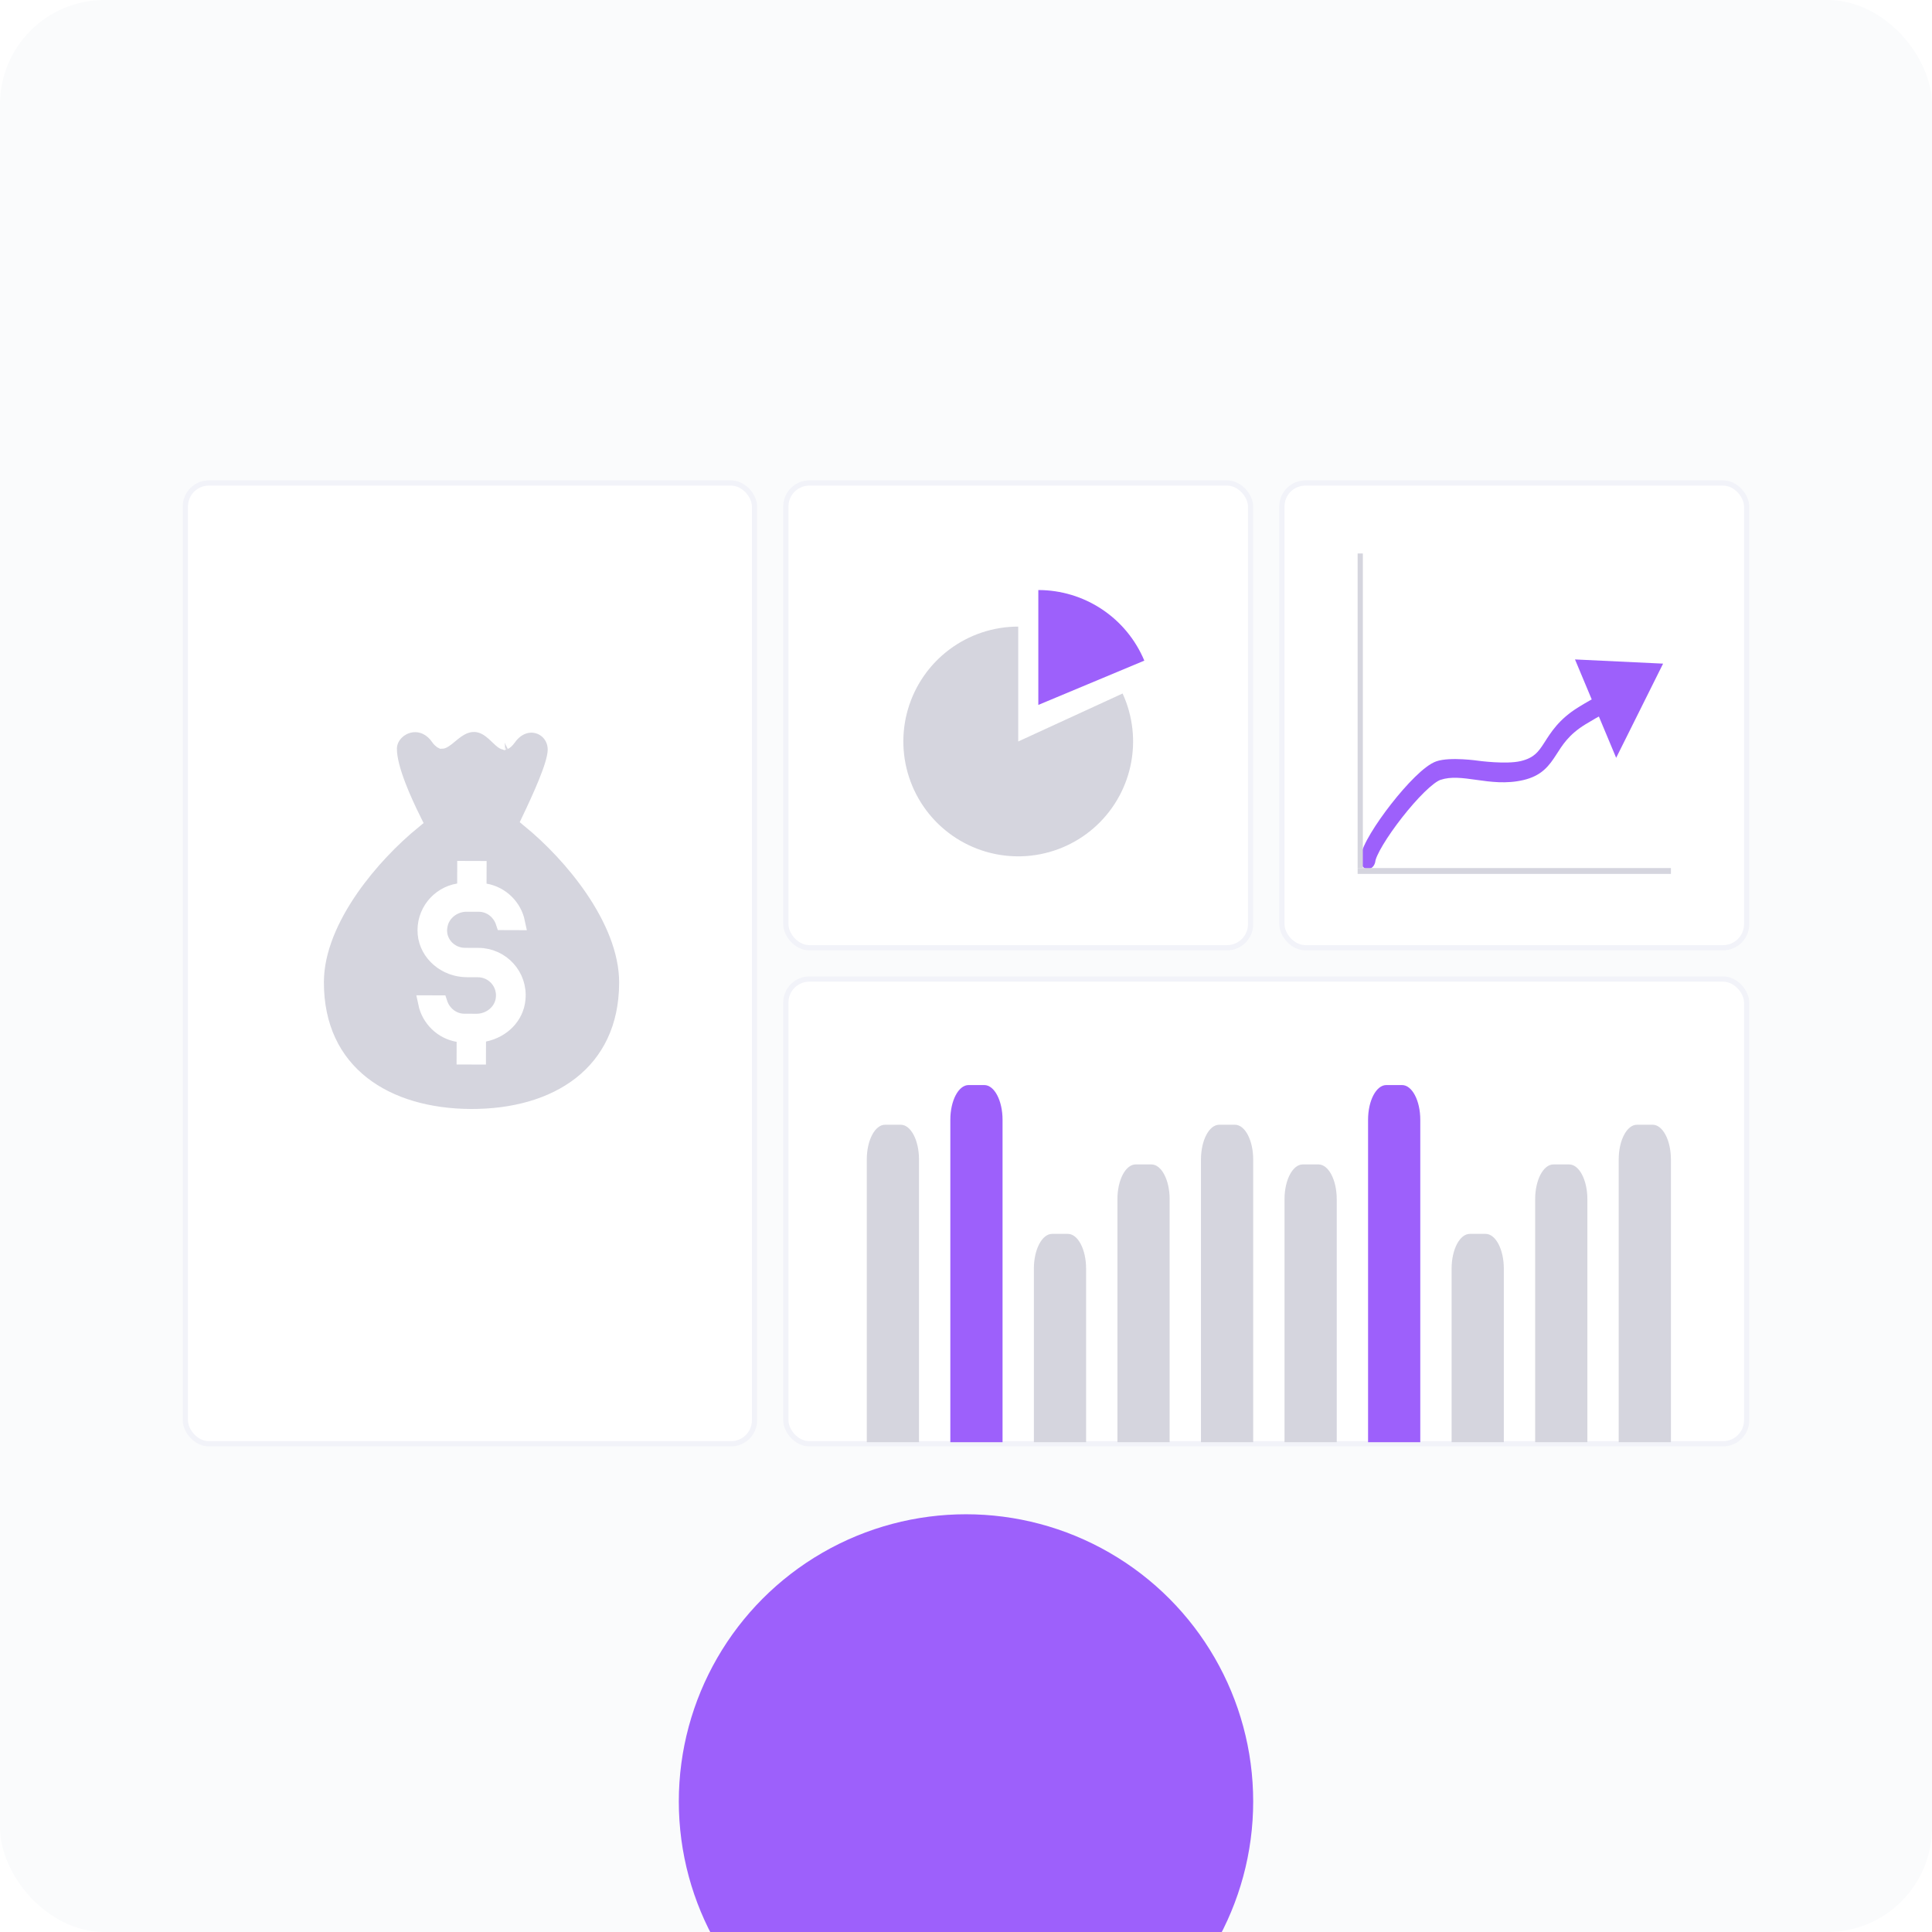 <svg id="eUs2xwVop0g1" xmlns="http://www.w3.org/2000/svg" xmlns:xlink="http://www.w3.org/1999/xlink" viewBox="0 0 370 370" shape-rendering="geometricPrecision" text-rendering="geometricPrecision">
<style><![CDATA[
#eUs2xwVop0g10_to {animation: eUs2xwVop0g10_to__to 1666.667ms linear infinite normal forwards}@keyframes eUs2xwVop0g10_to__to { 0% {transform: translate(90.141px,250px)} 12% {transform: translate(90.141px,250px)} 36% {transform: translate(90.141px,232.28px)} 64% {transform: translate(90.141px,232.28px)} 88% {transform: translate(90.141px,250px)} 100% {transform: translate(90.141px,250px)}} #eUs2xwVop0g10 {animation: eUs2xwVop0g10_c_o 1666.667ms linear infinite normal forwards}@keyframes eUs2xwVop0g10_c_o { 0% {opacity: 0} 12% {opacity: 0} 36% {opacity: 1} 64% {opacity: 1} 88% {opacity: 0} 100% {opacity: 0}} #eUs2xwVop0g12_to {animation: eUs2xwVop0g12_to__to 1666.667ms linear infinite normal forwards}@keyframes eUs2xwVop0g12_to__to { 0% {transform: translate(88px,178px)} 12% {transform: translate(88px,178px)} 36% {transform: translate(101.74px,164.67px)} 64% {transform: translate(101.74px,164.67px)} 88% {transform: translate(88px,178px)} 100% {transform: translate(88px,178px)}} #eUs2xwVop0g12_ts {animation: eUs2xwVop0g12_ts__ts 1666.667ms linear infinite normal forwards}@keyframes eUs2xwVop0g12_ts__ts { 0% {transform: scale(0.3,0.3)} 36% {transform: scale(1,1)} 64% {transform: scale(1,1)} 100% {transform: scale(0.3,0.3)}} #eUs2xwVop0g12 {animation: eUs2xwVop0g12_c_o 1666.667ms linear infinite normal forwards}@keyframes eUs2xwVop0g12_c_o { 0% {opacity: 0} 28% {opacity: 1} 36% {opacity: 1} 64% {opacity: 1} 72% {opacity: 1} 100% {opacity: 0}} #eUs2xwVop0g16_to {animation: eUs2xwVop0g16_to__to 1666.667ms linear infinite normal forwards}@keyframes eUs2xwVop0g16_to__to { 0% {transform: translate(94px,176.595px)} 12% {transform: translate(94px,176.595px)} 36% {transform: translate(78.95px,176.595px)} 64% {transform: translate(78.95px,176.595px)} 88% {transform: translate(94px,176.595px)} 100% {transform: translate(94px,176.595px)}} #eUs2xwVop0g16_tr {animation: eUs2xwVop0g16_tr__tr 1666.667ms linear infinite normal forwards}@keyframes eUs2xwVop0g16_tr__tr { 0% {transform: rotate(17deg)} 12% {transform: rotate(17deg)} 36% {transform: rotate(0deg)} 64% {transform: rotate(0deg)} 88% {transform: rotate(17deg)} 100% {transform: rotate(17deg)}} #eUs2xwVop0g19 {animation: eUs2xwVop0g19_f_p 1666.667ms linear infinite normal forwards}@keyframes eUs2xwVop0g19_f_p { 0% {fill: #d5d5de} 12% {fill: #d5d5de} 36% {fill: #9d60fb} 64% {fill: #9d60fb} 88% {fill: #d5d5de} 100% {fill: #d5d5de}} #eUs2xwVop0g24_to {animation: eUs2xwVop0g24_to__to 1666.667ms linear infinite normal forwards}@keyframes eUs2xwVop0g24_to__to { 0% {transform: translate(195.66px,175px)} 12% {transform: translate(195.66px,175px)} 36% {transform: translate(195.66px,161.87px)} 64% {transform: translate(195.66px,161.87px)} 88% {transform: translate(195.66px,175px)} 100% {transform: translate(195.66px,175px)}} #eUs2xwVop0g24_ts {animation: eUs2xwVop0g24_ts__ts 1666.667ms linear infinite normal forwards}@keyframes eUs2xwVop0g24_ts__ts { 0% {transform: scale(1.02,1.02)} 28% {transform: scale(1.04,1.04)} 36% {transform: scale(1,1)} 64% {transform: scale(1,1)} 72% {transform: scale(1.04,1.04)} 100% {transform: scale(1.02,1.02)}} #eUs2xwVop0g24 {animation: eUs2xwVop0g24_c_o 1666.667ms linear infinite normal forwards}@keyframes eUs2xwVop0g24_c_o { 0% {opacity: 0} 12% {opacity: 0} 36% {opacity: 1} 64% {opacity: 1} 88% {opacity: 0} 100% {opacity: 0}} #eUs2xwVop0g26_to {animation: eUs2xwVop0g26_to__to 1666.667ms linear infinite normal forwards}@keyframes eUs2xwVop0g26_to__to { 0% {transform: translate(183px,130px)} 12% {transform: translate(183px,130px)} 36% {transform: translate(187px,124px)} 64% {transform: translate(187px,124px)} 88% {transform: translate(183px,130px)} 100% {transform: translate(183px,130px)}} #eUs2xwVop0g26_ts {animation: eUs2xwVop0g26_ts__ts 1666.667ms linear infinite normal forwards}@keyframes eUs2xwVop0g26_ts__ts { 0% {transform: scale(1,1)} 12% {transform: scale(1,1)} 36% {transform: scale(0.5,0.5)} 64% {transform: scale(0.5,0.5)} 88% {transform: scale(1,1)} 100% {transform: scale(1,1)}} #eUs2xwVop0g27_to {animation: eUs2xwVop0g27_to__to 1666.667ms linear infinite normal forwards}@keyframes eUs2xwVop0g27_to__to { 0% {transform: translate(209px,124px)} 12% {transform: translate(209px,124px)} 36% {transform: translate(205.15px,115px)} 64% {transform: translate(205.15px,115px)} 88% {transform: translate(209px,124px)} 100% {transform: translate(209px,124px)}} #eUs2xwVop0g30_to {animation: eUs2xwVop0g30_to__to 1666.667ms linear infinite normal forwards}@keyframes eUs2xwVop0g30_to__to { 0% {transform: translate(290.221px,175px)} 12% {transform: translate(290.221px,175px)} 36% {transform: translate(290.221px,161.85px)} 64% {transform: translate(290.221px,161.85px)} 88% {transform: translate(290.221px,175px)} 100% {transform: translate(290.221px,175px)}} #eUs2xwVop0g30_ts {animation: eUs2xwVop0g30_ts__ts 1666.667ms linear infinite normal forwards}@keyframes eUs2xwVop0g30_ts__ts { 0% {transform: scale(1.02,1.02)} 28% {transform: scale(1.04,1.04)} 36% {transform: scale(1,1)} 64% {transform: scale(1,1)} 72% {transform: scale(1.04,1.04)} 100% {transform: scale(1.02,1.02)}} #eUs2xwVop0g30 {animation: eUs2xwVop0g30_c_o 1666.667ms linear infinite normal forwards}@keyframes eUs2xwVop0g30_c_o { 0% {opacity: 0} 12% {opacity: 0} 36% {opacity: 1} 64% {opacity: 1} 88% {opacity: 0} 100% {opacity: 0}} #eUs2xwVop0g31_to {animation: eUs2xwVop0g31_to__to 1666.667ms linear infinite normal forwards}@keyframes eUs2xwVop0g31_to__to { 0% {transform: translate(290px,134px)} 12% {transform: translate(290px,134px)} 36% {transform: translate(290px,124px)} 64% {transform: translate(290px,124px)} 88% {transform: translate(290px,134px)} 100% {transform: translate(290px,134px)}} #eUs2xwVop0g31_ts {animation: eUs2xwVop0g31_ts__ts 1666.667ms linear infinite normal forwards}@keyframes eUs2xwVop0g31_ts__ts { 0% {transform: scale(1,1.6)} 12% {transform: scale(1,1.6)} 36% {transform: scale(1,1)} 64% {transform: scale(1,1)} 88% {transform: scale(1,1.6)} 100% {transform: scale(1,1.6)}} #eUs2xwVop0g37_to {animation: eUs2xwVop0g37_to__to 1666.667ms linear infinite normal forwards}@keyframes eUs2xwVop0g37_to__to { 0% {transform: translate(242.769px,230px)} 12% {transform: translate(242.769px,230px)} 36% {transform: translate(242.769px,217.12px)} 64% {transform: translate(242.769px,217.12px)} 88% {transform: translate(242.769px,230px)} 100% {transform: translate(242.769px,230px)}} #eUs2xwVop0g37_ts {animation: eUs2xwVop0g37_ts__ts 1666.667ms linear infinite normal forwards}@keyframes eUs2xwVop0g37_ts__ts { 0% {transform: scale(1.02,1.02)} 28% {transform: scale(1.04,1.04)} 36% {transform: scale(1,1)} 64% {transform: scale(1,1)} 72% {transform: scale(1.04,1.04)} 100% {transform: scale(1.02,1.02)}} #eUs2xwVop0g37 {animation: eUs2xwVop0g37_c_o 1666.667ms linear infinite normal forwards}@keyframes eUs2xwVop0g37_c_o { 0% {opacity: 0} 12% {opacity: 0} 36% {opacity: 1} 64% {opacity: 1} 88% {opacity: 0} 100% {opacity: 0}} #eUs2xwVop0g38_to {animation: eUs2xwVop0g38_to__to 1666.667ms linear infinite normal forwards}@keyframes eUs2xwVop0g38_to__to { 0% {transform: translate(243px,242px)} 12% {transform: translate(243px,242px)} 36% {transform: translate(243px,258px)} 64% {transform: translate(243px,258px)} 88% {transform: translate(243px,242px)} 100% {transform: translate(243px,242px)}} #eUs2xwVop0g38_ts {animation: eUs2xwVop0g38_ts__ts 1666.667ms linear infinite normal forwards}@keyframes eUs2xwVop0g38_ts__ts { 0% {transform: scale(1,1.9)} 12% {transform: scale(1,1.9)} 36% {transform: scale(1,1)} 64% {transform: scale(1,1)} 88% {transform: scale(1,1.9)} 100% {transform: scale(1,1.9)}} #eUs2xwVop0g49_to {animation: eUs2xwVop0g49_to__to 1666.667ms linear infinite normal forwards}@keyframes eUs2xwVop0g49_to__to { 0% {transform: translate(-76px,145px)} 12% {transform: translate(-76px,145px)} 20% {transform: translate(77.95px,184.38px)} 28% {transform: translate(95px,200px)} 36% {transform: translate(77.95px,184.38px)} 64% {transform: translate(77.95px,184.38px)} 72% {transform: translate(95px,200px)} 80% {transform: translate(77.95px,184.38px)} 88% {transform: translate(-76px,145px)} 100% {transform: translate(-76px,145px)}} #eUs2xwVop0g49_ts {animation: eUs2xwVop0g49_ts__ts 1666.667ms linear infinite normal forwards}@keyframes eUs2xwVop0g49_ts__ts { 0% {transform: scale(1.02,1.02)} 28% {transform: scale(1.06,1.06)} 36% {transform: scale(1,1)} 64% {transform: scale(1,1)} 72% {transform: scale(1.06,1.06)} 100% {transform: scale(1.02,1.02)}} #eUs2xwVop0g49 {animation: eUs2xwVop0g49_c_o 1666.667ms linear infinite normal forwards}@keyframes eUs2xwVop0g49_c_o { 0% {opacity: 0} 12% {opacity: 1} 36% {opacity: 1} 64% {opacity: 1} 88% {opacity: 1} 100% {opacity: 0}}
]]></style>
<defs><filter id="eUs2xwVop0g5-filter" x="-150%" width="400%" y="-150%" height="400%"><feGaussianBlur id="eUs2xwVop0g5-filter-blur-0" stdDeviation="100,100" result="result"/></filter></defs><g clip-path="url(#eUs2xwVop0g58)"><g><rect width="370" height="370" rx="20" ry="20" fill="#fafbfc"/><g filter="url(#eUs2xwVop0g5-filter)"><circle r="55" transform="translate(185 345)" fill="#9d60fb"/></g><rect width="370" height="370" rx="20" ry="20" opacity="0.03" fill="none"/><g><rect width="109" height="184" rx="4.5" ry="4.5" transform="translate(35.5 92.5)" fill="#fff" stroke="#f2f3f9"/><g id="eUs2xwVop0g10_to" transform="translate(90.141,250)"><path id="eUs2xwVop0g10" d="M84.203,230.735h-1.726c-.049-.283-.14-.534-.272-.752-.132-.222-.297-.409-.494-.563-.197-.154-.422-.27-.674-.346-.249-.081-.519-.121-.808-.121-.514,0-.969.13-1.366.388-.397.256-.708.631-.933,1.127-.225.492-.337,1.094-.337,1.805c0,.723.112,1.332.337,1.828.228.492.539.865.933,1.117.397.249.851.374,1.362.374.283,0,.548-.037.794-.111.249-.077.472-.189.669-.337.2-.148.368-.329.503-.545.138-.215.234-.461.286-.738l1.726.009c-.065.449-.205.871-.42,1.265-.212.394-.491.742-.836,1.043-.345.299-.748.533-1.21.702-.462.166-.974.249-1.537.249-.831,0-1.573-.192-2.225-.577s-1.166-.94-1.542-1.666c-.376-.727-.563-1.598-.563-2.613c0-1.019.189-1.89.568-2.613.379-.727.894-1.282,1.546-1.667.652-.384,1.391-.577,2.216-.577.526,0,1.016.074,1.468.222s.856.364,1.21.651c.354.283.645.631.873,1.043.231.409.382.877.452,1.403Zm4.588,6.403c-.693,0-1.293-.152-1.8-.457-.508-.304-.902-.73-1.182-1.278-.277-.548-.415-1.188-.415-1.921c0-.732.139-1.374.415-1.925.28-.551.674-.979,1.182-1.283.508-.305,1.108-.457,1.8-.457s1.293.152,1.8.457c.508.304.9.732,1.177,1.283.28.551.42,1.193.42,1.925c0,.733-.14,1.373-.42,1.921-.277.548-.669.974-1.177,1.278-.508.305-1.108.457-1.8.457Zm.009-1.338c.376,0,.689-.103.942-.31.252-.209.44-.489.563-.84.126-.351.189-.742.189-1.172c0-.434-.063-.827-.189-1.178-.123-.354-.311-.635-.563-.844-.252-.21-.566-.314-.942-.314-.385,0-.705.104-.96.314-.252.209-.442.49-.568.844-.123.351-.185.744-.185,1.178c0,.43.061.821.185,1.172.126.351.316.631.568.84.255.207.576.31.96.31Zm10.411-4.017l-1.523.167c-.043-.154-.118-.299-.226-.434-.105-.136-.246-.245-.425-.328s-.397-.125-.655-.125c-.348,0-.64.076-.877.226-.234.151-.349.347-.346.587-.003.206.072.374.226.503.157.129.415.235.776.318l1.21.259c.671.145,1.169.374,1.496.688.329.314.495.725.498,1.232-.003.447-.134.841-.392,1.182-.255.339-.611.603-1.066.794s-.979.286-1.57.286c-.868,0-1.567-.181-2.096-.544-.529-.366-.845-.876-.946-1.528l1.63-.157c.074.32.231.561.471.725.24.163.552.244.937.244.397,0,.716-.081.956-.244.243-.164.365-.365.365-.605c0-.203-.078-.371-.235-.503-.154-.133-.394-.234-.72-.305l-1.21-.254c-.68-.142-1.183-.38-1.51-.716-.326-.338-.488-.766-.485-1.283-.003-.437.115-.816.355-1.136.243-.323.58-.572,1.011-.747.434-.179.934-.268,1.5-.268.831,0,1.485.177,1.962.531.48.354.777.832.891,1.435Zm5.071-1.874v1.293h-4.077v-1.293h4.077Zm-3.07-1.699h1.671v6.657c0,.225.034.397.102.517.07.117.163.197.277.24.113.043.24.065.378.065.105,0,.2-.008.286-.023.09-.016.157-.029.203-.042l.282,1.307c-.089.031-.217.064-.383.101-.163.037-.363.059-.6.065-.419.012-.796-.051-1.131-.189-.336-.142-.602-.36-.799-.656-.194-.295-.289-.665-.286-1.108v-6.934Z" transform="translate(-90.141,-232.277)" opacity="0" fill="#9d60fb"/></g><g><g id="eUs2xwVop0g12_to" transform="translate(88,178)"><g id="eUs2xwVop0g12_ts" transform="scale(0.3,0.3)"><g id="eUs2xwVop0g12" transform="translate(-101.735,-164.667)" opacity="0"><path d="M110.78,146.625c1.904,1.185,4.5,1.185,6.404,0l6.543,6.543c-1.21,1.953-1.21,4.448,0,6.401l-23.121,23.12c-.952-.593-2.052-.909-3.202-.909-1.148,0-2.25.316-3.202.909l-6.542-6.542c.593-.952.91-2.053.91-3.202c0-1.15-.317-2.25-.91-3.202L110.78,146.625Zm-9.254,22.198c1.113,1.113,2.593,1.727,4.167,1.727s3.054-.614,4.167-1.727c2.297-2.298,2.297-6.035,0-8.333-1.112-1.113-2.593-1.727-4.167-1.727-1.573,0-3.054.614-4.167,1.727-2.296,2.298-2.296,6.036,0,8.333Z" fill="#9d60fb"/><path d="M69.153,170.636l34.602-34.603c1.06-1.06,2.887-1.06,3.947,0l.016.016-32.615,32.615c-2.176,2.175-2.176,5.716,0,7.891L91.819,193.27l-.015.015c-.53.517-1.227.81-1.98.81-.739,0-1.437-.293-1.967-.81L69.153,174.583c-1.088-1.088-1.088-2.86 0-3.948l-0.0.001Z" fill="#9d60fb"/><path d="M77.075,170.636l34.602-34.603c1.046-1.06,2.887-1.06,3.947,0l18.703,18.703c1.074,1.088,1.074,2.846,0,3.933L99.711,193.286c-.516.516-1.227.809-1.966.809-.739,0-1.45-.293-1.967-.809l-18.703-18.703c-1.088-1.088-1.088-2.859-0-3.947h0Zm7.743,4.637c-.262.261-.409.615-.409.986c0,.369.147.724.409.986l8.288,8.288c.272.272.629.408.986.408.357,0,.714-.136.986-.408c1.245-1.243,3.413-1.245,4.658,0c.545.544,1.427.544,1.972,0l24.865-24.864c.261-.262.408-.616.408-.987c0-.37-.147-.724-.408-.986-1.285-1.284-1.285-3.373,0-4.658.544-.545.544-1.427,0-1.972l-8.288-8.288c-.545-.545-1.428-.545-1.972,0-1.245,1.245-3.414,1.245-4.659,0-.544-.545-1.427-.545-1.972,0L84.817,168.642c-.262.261-.409.616-.409.986s.147.724.409.986c.623.622.966,1.449.966,2.329 0.0.88-.343,1.707-.965,2.329l0.0.001Z" fill="#9d60fb"/></g></g></g><g id="eUs2xwVop0g16_to" transform="translate(94,176.595)"><g id="eUs2xwVop0g16_tr" transform="rotate(17)"><g transform="translate(-78.95,-176.595)" clip-path="url(#eUs2xwVop0g20)"><g><path d="M56.161,179.505l15.342-16.647c3.832.584,11.871,1.951,13.367,2.753c1.87,1.002,8.645,13.058,10.09,17.845c1.446,4.786.842,14.892.463,17.096-.303,1.763-9.826,4.36-14.549,5.439l-15.471-1.073-9.242-25.413Z" fill="#fff"/><path id="eUs2xwVop0g19" d="M71.912,141.764l-.002.006c-.275.81-.503,1.031-.565,1.078-.044.001-.249-.009-.8-.259-.226-.102-.449-.215-.708-.345-.102-.052-.21-.106-.326-.164-.384-.191-.826-.403-1.298-.579-.944-.352-2.136-.61-3.433-.219-1.248.377-2.114,1.205-2.739,1.979-.314.39-.59.794-.829,1.156-.071.107-.137.207-.2.304-.163.248-.306.466-.456.677-.449.633-.657.742-.704.756-.001,0-.003.001-.011.001-.01-.001-.044-.003-.108-.022-.136-.041-.383-.155-.759-.449v0l-.009-.007c-2.214-1.701-4.627-1.576-6.346-.388-1.598,1.104-2.631,3.2-2.011,5.255.57,1.888,2.039,4.121,3.717,6.271c1.463,1.874,3.181,3.803,4.85,5.564-2.953,4.413-5.87,10.079-7.75,15.979-2.019,6.336-2.9,13.129-1.137,18.964c2.509,8.306,7.609,13.566,14.126,16.092c6.458,2.503,14.145,2.262,21.818-.055c7.711-2.329,14.24-6.402,18.221-12.07c4.016-5.718,5.333-12.915,2.836-21.183-1.784-5.907-6.311-11.125-11.54-15.314-4.879-3.908-10.499-7.026-15.446-9.059.382-2.547.747-5.24.963-7.62.125-1.376.202-2.671.2-3.788-.002-1.082-.076-2.125-.318-2.926-.643-2.129-2.498-3.406-4.476-3.404-2.038.003-3.925,1.337-4.762,3.769Zm-.583,1.095c-0,0,.002-.001.005-.003-.004.002-.005.003-.005.003Zm6.181,40.901v0l1.038-.313c4.26-1.287,8.755,1.337,9.631,5.771l.002.008c.67,3.291-1.083,6.519-4.147,8.2l-1.066.585.351,1.164.841,2.784-2.512.759-.819-2.711-.366-1.213-1.257.158c-3.086.388-6.108-1.18-7.595-3.883l2.512-.759c1.209,1.713,3.415,2.621,5.526,1.983l2.255-.681c2.288-.691,3.998-2.936,3.714-5.425v0l-.002-.014c-.389-3.153-3.465-5.073-6.383-4.192l-2.037.615c-3.865,1.168-8.081-.617-9.551-4.192-1.536-3.775.185-7.94,3.644-9.647l1.139-.563-.367-1.216-.819-2.711l2.512-.759.819,2.711.366,1.213l1.257-.158c3.086-.388,6.108,1.18,7.595,3.883l-2.512.759c-1.209-1.713-3.415-2.621-5.526-1.983l-2.255.681c-2.28.688-3.987,2.922-3.717,5.402.276,3.176,3.417,5.047,6.293,4.178l1.436-.434Z" fill="#d5d5de" stroke="#fff" stroke-width="3"/></g><clipPath id="eUs2xwVop0g20"><rect width="76" height="76" rx="0" ry="0" transform="matrix(.957-.289 0.289 0.957 28 151.973)" fill="#fff"/></clipPath></g></g></g></g></g><g><rect width="89" height="89" rx="4.5" ry="4.5" transform="translate(150.5 92.5)" fill="#fff" stroke="#f2f3f9"/><g id="eUs2xwVop0g24_to" transform="translate(195.66,175)"><g id="eUs2xwVop0g24_ts" transform="scale(1.02,1.02)"><path id="eUs2xwVop0g24" d="M161.823,166v-8h3c.614,0,1.13.115,1.547.344.419.229.735.544.949.945.216.398.324.852.324,1.359c0,.513-.108.969-.324,1.368-.216.398-.535.712-.957.941-.422.227-.942.34-1.559.34h-1.988v-1.192h1.793c.359,0,.654-.062.883-.187s.398-.297.508-.516c.112-.218.168-.47.168-.754c0-.283-.056-.533-.168-.75-.11-.216-.28-.384-.512-.503-.229-.123-.525-.184-.887-.184h-1.328v6.789h-1.449Zm9.587.117c-.602,0-1.121-.125-1.559-.375-.435-.252-.769-.609-1.004-1.07-.234-.464-.351-1.009-.351-1.637c0-.617.117-1.159.351-1.625.237-.469.568-.833.992-1.094.425-.263.924-.394,1.496-.394.37,0,.719.06,1.047.18.331.117.623.299.875.546.256.248.456.563.602.946.146.38.219.833.219,1.359v.434h-4.918v-.953h3.562c-.002-.271-.061-.512-.176-.723-.114-.214-.274-.382-.48-.504-.203-.122-.44-.184-.711-.184-.289,0-.543.071-.762.211-.218.138-.389.321-.511.547-.12.224-.181.47-.184.739v.832c0,.349.064.648.191.898.128.247.306.437.536.57.229.131.497.196.804.196.206,0,.392-.029.559-.086.166-.06.311-.147.433-.262.123-.115.215-.257.278-.426l1.32.149c-.083.349-.242.653-.477.914-.231.257-.528.458-.89.601-.362.141-.776.211-1.242.211Zm3.864-.117v-6h1.371v1h.063c.109-.346.296-.613.562-.801.268-.19.574-.285.918-.285.078,0,.165.004.262.012.099.005.181.014.246.027v1.301c-.06-.021-.155-.039-.285-.055-.128-.018-.252-.027-.371-.027-.258,0-.49.056-.696.168-.203.109-.363.262-.48.457s-.176.42-.176.676v3.527h-1.414Zm7.723-6v1.094h-3.547v-1.094h3.547Zm-2.661,6v-6.566c0-.404.084-.74.25-1.008.17-.268.396-.469.68-.602s.599-.199.945-.199c.245,0,.463.02.653.059s.33.074.422.105l-.282,1.094c-.06-.018-.135-.037-.226-.055-.091-.021-.193-.031-.305-.031-.263,0-.449.064-.558.191-.107.125-.161.305-.161.539v6.473h-1.418Zm6.16.117c-.586,0-1.094-.129-1.524-.387-.43-.257-.763-.618-1-1.082-.234-.463-.351-1.005-.351-1.625c0-.619.117-1.162.351-1.628.237-.467.57-.829,1-1.086.43-.258.938-.387,1.524-.387s1.093.129,1.523.387c.43.257.762.619.996,1.086.237.466.356,1.009.356,1.628c0,.62-.119,1.162-.356,1.625-.234.464-.566.825-.996,1.082-.43.258-.937.387-1.523.387Zm.007-1.133c.318,0,.584-.087.797-.261.214-.177.373-.414.477-.711.107-.297.16-.628.16-.992c0-.368-.053-.7-.16-.997-.104-.299-.263-.537-.477-.714-.213-.177-.479-.266-.797-.266-.325,0-.596.089-.812.266-.214.177-.374.415-.481.714-.104.297-.156.629-.156.997c0,.364.052.695.156.992.107.297.267.534.481.711.216.174.487.261.812.261ZM190.571,166v-6h1.371v1h.062c.11-.346.297-.613.563-.801.268-.19.574-.285.918-.285.078,0,.165.004.262.012.099.005.181.014.246.027v1.301c-.06-.021-.155-.039-.285-.055-.128-.018-.252-.027-.372-.027-.257,0-.489.056-.695.168-.203.109-.363.262-.48.457-.118.195-.176.42-.176.676v3.527h-1.414Zm4.361,0v-6h1.352v1.02h.07c.125-.344.332-.612.621-.805.289-.195.634-.293,1.035-.293.407,0,.749.099,1.028.297.281.195.479.462.593.801h.063c.133-.334.357-.599.672-.797.317-.201.694-.301,1.129-.301.552,0,1.002.174,1.351.523s.524.858.524,1.528v4.027h-1.418v-3.809c0-.372-.099-.644-.297-.816-.198-.174-.44-.262-.727-.262-.341,0-.608.107-.801.321-.19.211-.285.485-.285.824v3.742h-1.386v-3.867c0-.31-.094-.557-.282-.742-.185-.185-.427-.278-.726-.278-.203,0-.388.052-.555.157-.167.101-.299.246-.398.433-.099.185-.149.401-.149.649v3.648h-1.414Zm11.599.121c-.38,0-.723-.068-1.028-.203-.302-.138-.541-.341-.718-.609-.175-.269-.262-.599-.262-.993c0-.338.062-.618.187-.839.125-.222.296-.399.512-.532s.46-.233.731-.3c.273-.071.556-.122.847-.153.352-.036.637-.069.856-.097.219-.032.377-.079.476-.141.102-.065.153-.165.153-.301v-.023c0-.295-.088-.522-.262-.684-.175-.161-.426-.242-.754-.242-.346,0-.621.075-.824.226-.201.152-.336.33-.406.536l-1.321-.188c.104-.364.276-.669.516-.914.239-.247.532-.432.879-.555.346-.125.729-.187,1.148-.187.289,0,.577.034.864.101.286.068.548.18.785.336.237.154.427.364.57.629.146.266.219.598.219.996v4.016h-1.36v-.824h-.047c-.085.166-.207.323-.363.469-.153.143-.347.259-.582.347-.232.086-.504.129-.816.129Zm.367-1.039c.284,0,.53-.056.738-.168.209-.115.369-.266.481-.453.114-.188.172-.392.172-.613v-.707c-.045.036-.12.07-.227.101-.104.031-.221.059-.352.082-.13.024-.259.044-.386.063-.128.018-.239.034-.332.047-.211.028-.4.075-.567.14-.166.065-.298.156-.394.274-.097.114-.145.263-.145.445c0,.26.095.457.285.59s.433.199.727.199Zm5.637-2.598v3.516h-1.414v-6h1.351v1.02h.07c.139-.336.359-.603.661-.801.304-.198.681-.297,1.129-.297.414,0,.774.088,1.082.265.309.178.549.434.718.77.172.336.257.744.254,1.223v3.82h-1.414v-3.602c0-.401-.104-.714-.312-.941-.206-.227-.491-.34-.856-.34-.247,0-.467.055-.66.164-.19.107-.34.262-.449.465-.107.203-.16.449-.16.738Zm7.906,3.633c-.599,0-1.113-.131-1.543-.394-.427-.263-.757-.627-.988-1.09-.229-.466-.344-1.003-.344-1.61c0-.609.117-1.147.351-1.613.235-.469.566-.833.993-1.094.429-.263.937-.394,1.523-.394.487,0,.918.09,1.293.269.378.177.678.429.902.754.224.323.352.701.383,1.133h-1.351c-.055-.289-.185-.53-.391-.723-.203-.195-.475-.293-.816-.293-.289,0-.543.079-.762.235-.219.154-.389.375-.512.664-.12.289-.179.635-.179,1.039c0,.409.059.76.179,1.055.12.291.288.517.504.675.219.157.475.235.77.235.208,0,.394-.039.558-.117.167-.081.306-.197.418-.348s.189-.335.231-.551h1.351c-.034.425-.159.801-.375,1.129-.216.326-.51.581-.883.766-.372.182-.809.273-1.312.273Zm6.388,0c-.602,0-1.121-.125-1.559-.375-.435-.252-.77-.609-1.004-1.07-.234-.464-.351-1.009-.351-1.637c0-.617.117-1.159.351-1.625.237-.469.568-.833.992-1.094.425-.263.923-.394,1.496-.394.37,0,.719.06,1.047.18.331.117.623.299.875.546.255.248.456.563.602.946.146.38.219.833.219,1.359v.434h-4.918v-.953h3.562c-.002-.271-.061-.512-.176-.723-.114-.214-.274-.382-.48-.504-.203-.122-.44-.184-.711-.184-.289,0-.543.071-.762.211-.219.138-.389.321-.512.547-.119.224-.181.47-.183.739v.832c0,.349.064.648.191.898.128.247.306.437.535.57.23.131.498.196.805.196.206,0,.392-.029.559-.086.166-.06.311-.147.433-.262.123-.115.215-.257.278-.426l1.32.149c-.083.349-.242.653-.477.914-.231.257-.528.458-.89.601-.362.141-.776.211-1.242.211Z" transform="translate(-195.66,-161.873)" opacity="0" fill="#7d7e8e"/></g></g><g transform="translate(0 0)"><g id="eUs2xwVop0g26_to" transform="translate(183,130)"><g id="eUs2xwVop0g26_ts" transform="scale(1,1)"><path d="M205,120c-4.756,0-9.383,1.54-13.189,4.391s-6.587,6.86-7.924,11.423c-1.335,4.565-1.159,9.438.508,13.893c1.665,4.455,4.73,8.25,8.734,10.815s8.73,3.766,13.473,3.419c4.743-.345,9.247-2.22,12.835-5.339c3.588-3.122,6.07-7.322,7.071-11.97s.469-9.498-1.518-13.818l-19.989,9.187v-22Z" transform="translate(-193,-130)" fill="#d5d5de"/></g></g><g id="eUs2xwVop0g27_to" transform="translate(209,124)"><path d="M195,104c4.34,0,8.582,1.283,12.194,3.689c3.612,2.405,6.432,5.825,8.105,9.829L195,126v-22Z" transform="translate(-205.149,-115)" fill="#9d60fb"/></g></g></g><g><rect width="89" height="89" rx="4.5" ry="4.5" transform="translate(245.5 92.5)" fill="#fff" stroke="#f2f3f9"/><g id="eUs2xwVop0g30_to" transform="translate(290.221,175)"><g id="eUs2xwVop0g30_ts" transform="scale(1.02,1.02)"><path id="eUs2xwVop0g30" d="M281.737,166h-2.711v-8h2.766c.794,0,1.477.16,2.047.48.573.318,1.013.775,1.32,1.372.307.596.461,1.309.461,2.14c0,.834-.155,1.55-.465,2.149-.307.599-.751,1.058-1.332,1.379-.578.32-1.273.48-2.086.48Zm-1.261-1.254h1.191c.557,0,1.022-.101,1.395-.305.372-.205.652-.511.839-.918.188-.408.282-.919.282-1.531s-.094-1.12-.282-1.523c-.187-.407-.464-.71-.832-.91-.364-.204-.817-.305-1.359-.305h-1.234v5.492ZM286.935,166v-6h1.371v1h.062c.11-.346.297-.613.563-.801.268-.19.574-.285.918-.285.078,0,.165.004.261.012.099.005.181.014.246.027v1.301c-.059-.021-.155-.039-.285-.055-.127-.018-.251-.027-.371-.027-.258,0-.489.056-.695.168-.203.109-.363.262-.481.457-.117.195-.175.42-.175.676v3.527h-1.414Zm4.361,0v-6h1.414v6h-1.414Zm.711-6.852c-.224,0-.417-.074-.578-.222-.162-.151-.242-.332-.242-.543c0-.214.08-.395.242-.543.161-.151.354-.227.578-.227.226,0,.419.076.578.227.161.148.242.329.242.543c0,.211-.081.392-.242.543-.159.148-.352.222-.578.222Zm5.196.852v1.094h-3.547v-1.094h3.547Zm-2.66,6v-6.566c0-.404.083-.74.25-1.008.169-.268.396-.469.68-.602s.599-.199.945-.199c.245,0,.462.02.652.059s.331.074.422.105l-.281,1.094c-.06-.018-.135-.037-.227-.055-.091-.021-.192-.031-.304-.031-.263,0-.45.064-.559.191-.107.125-.16.305-.16.539v6.473h-1.418Zm6.764-6v1.094h-3.45v-1.094h3.45Zm-2.598-1.438h1.414v5.633c0,.19.029.336.086.438.06.099.138.166.234.203.097.036.203.055.321.055.088,0,.169-.007.242-.02.075-.013.133-.025.172-.035l.238,1.105c-.076.026-.184.055-.324.086-.138.032-.307.05-.508.055-.354.01-.673-.043-.957-.16-.284-.12-.509-.305-.676-.555-.164-.25-.245-.562-.242-.937v-5.868Z" transform="translate(-290.221,-161.848)" opacity="0" fill="#7d7e8e"/></g></g><g id="eUs2xwVop0g31_to" transform="translate(290,134)"><g id="eUs2xwVop0g31_ts" transform="scale(1,1.6)"><g transform="translate(-290,-124.5)"><path d="M260.513,132.392c-.107.631.455,1.212,1.256,1.296.8.085,1.536-.358,1.644-.99l-2.899-.305Zm14.977-10.487l-.377-1.114.377,1.114Zm43.011-12.799L301.629,108.604l7.884,11.776l8.988-11.273ZM263.412,132.697c0,.002.002-.013.015-.047.012-.033.031-.078.061-.135.059-.116.151-.264.28-.442.258-.359.631-.796,1.105-1.29.948-.987,2.234-2.138,3.638-3.259s2.896-2.189,4.248-3.018c1.406-.861,2.49-1.356,3.107-1.486l-.754-2.228c-1.238.26-2.727,1.023-4.148,1.893-1.476.905-3.065,2.044-4.534,3.219-1.469,1.173-2.845,2.401-3.888,3.488-.522.543-.975,1.067-1.318,1.544-.323.448-.628.962-.712,1.458l2.899.305Zm12.454-9.678c2.003-.421,4.191-.238,6.918.003c2.642.232,5.689.501,8.978.017l-.537-2.267c-2.804.413-8.117-.042-8.117-.042s-5.36-.493-7.995.062l.754,2.228Zm15.896.02c1.686-.249,2.929-.655,3.943-1.212.995-.547,1.691-1.199,2.31-1.799c1.199-1.162,2.375-2.41,5.577-3.642l-1.282-2.073c-3.8,1.461-5.307,3.041-6.563,4.26-.608.59-1.083,1.016-1.713,1.362-.612.336-1.45.637-2.809.837l.537,2.267Zm11.83-6.653c1.41-.542,2.673-.983,3.84-1.37l-1.136-2.126c-1.203.4-2.517.858-3.986,1.423l1.282,2.073Z" transform="translate(0 11.077)" fill="#9d60fb"/><line x1="260.5" y1="107" x2="260.5" y2="144.641" fill="none" stroke="#d5d5de"/><line x1="260" y1="141.5" x2="320" y2="141.5" transform="translate(0 3.5)" fill="none" stroke="#d5d5de" stroke-width="0.7"/></g></g></g></g><g><rect width="184" height="89" rx="4.5" ry="4.5" transform="translate(150.5 187.5)" fill="#fff" stroke="#f2f3f9"/><g id="eUs2xwVop0g37_to" transform="translate(242.769,230)"><g id="eUs2xwVop0g37_ts" transform="scale(1.02,1.02)"><path id="eUs2xwVop0g37" d="M222.003,220v-8h1.45v6.785h3.523v1.215h-4.973Zm7.895.121c-.38,0-.723-.068-1.027-.203-.302-.138-.542-.341-.719-.609-.175-.269-.262-.599-.262-.993c0-.338.063-.618.188-.839.125-.222.295-.399.511-.532.217-.133.46-.233.731-.3.273-.071.556-.122.847-.153.352-.036.637-.069.856-.097.219-.032.378-.079.477-.141.101-.065.152-.165.152-.301v-.023c0-.295-.087-.522-.262-.684-.174-.161-.426-.242-.754-.242-.346,0-.621.075-.824.226-.201.152-.336.33-.406.536l-1.321-.188c.105-.364.276-.669.516-.914.24-.247.533-.432.879-.555.346-.125.729-.187,1.148-.187.289,0,.577.034.864.101.286.068.548.18.785.336.237.154.427.364.57.629.146.266.219.598.219.996v4.016h-1.359v-.824h-.047c-.086.166-.207.323-.364.469-.153.143-.347.259-.582.347-.231.086-.504.129-.816.129Zm.367-1.039c.284,0,.53-.056.738-.168.209-.115.369-.266.481-.453.114-.188.172-.392.172-.613v-.707c-.045.036-.12.07-.227.101-.104.031-.221.059-.351.082-.131.024-.259.044-.387.063-.128.018-.238.034-.332.047-.211.028-.4.075-.567.14-.166.065-.298.156-.394.274-.096.114-.145.263-.145.445c0,.26.095.457.286.59.19.133.432.199.726.199ZM237.484,214v1.094h-3.449v-1.094h3.449Zm-2.598-1.438h1.414v5.633c0,.19.029.336.086.438.06.099.138.166.235.203.096.036.203.055.32.055.088,0,.169-.007.242-.02.076-.013.133-.025.172-.035l.238,1.105c-.075.026-.183.055-.324.086-.138.032-.307.05-.508.055-.354.01-.673-.043-.957-.16-.284-.12-.509-.305-.676-.555-.164-.25-.244-.562-.242-.937v-5.868Zm6.372,7.555c-.601,0-1.121-.125-1.558-.375-.435-.252-.77-.609-1.004-1.07-.235-.464-.352-1.009-.352-1.637c0-.617.117-1.159.352-1.625.237-.469.568-.833.992-1.094.424-.263.923-.394,1.496-.394.37,0,.719.06,1.047.18.331.117.622.299.875.546.255.248.456.563.602.946.145.38.218.833.218,1.359v.434h-4.918v-.953h3.563c-.003-.271-.061-.512-.176-.723-.115-.214-.275-.382-.48-.504-.204-.122-.441-.184-.711-.184-.289,0-.543.071-.762.211-.219.138-.389.321-.512.547-.12.224-.181.47-.183.739v.832c0,.349.063.648.191.898.128.247.306.437.535.57.229.131.498.196.805.196.206,0,.392-.029.558-.086.167-.06.312-.147.434-.262s.215-.257.277-.426l1.321.149c-.084.349-.243.653-.477.914-.232.257-.529.458-.891.601-.361.141-.776.211-1.242.211Zm5.279-3.633v3.516h-1.414v-6h1.351v1.02h.07c.138-.336.359-.603.661-.801.304-.198.681-.297,1.128-.297.415,0,.775.088,1.083.265.309.178.549.434.718.77.172.336.257.744.254,1.223v3.82h-1.414v-3.602c0-.401-.104-.714-.312-.941-.206-.227-.491-.34-.856-.34-.247,0-.467.055-.66.164-.19.107-.34.262-.449.465-.107.203-.16.449-.16.738Zm7.906,3.633c-.599,0-1.113-.131-1.543-.394-.427-.263-.757-.627-.988-1.09-.23-.466-.344-1.003-.344-1.61c0-.609.117-1.147.351-1.613.235-.469.566-.833.993-1.094.429-.263.937-.394,1.523-.394.487,0,.918.09,1.293.269.378.177.678.429.902.754.224.323.352.701.383,1.133h-1.351c-.055-.289-.185-.53-.391-.723-.203-.195-.475-.293-.816-.293-.289,0-.543.079-.762.235-.219.154-.389.375-.512.664-.12.289-.18.635-.18,1.039c0,.409.06.76.18,1.055.12.291.288.517.504.675.219.157.475.235.77.235.208,0,.394-.039.558-.117.167-.081.306-.197.418-.348s.189-.335.231-.551h1.351c-.034.425-.159.801-.375,1.129-.216.326-.51.581-.883.766-.372.182-.81.273-1.312.273Zm4.61,2.133c-.192,0-.371-.016-.535-.047-.161-.029-.29-.062-.387-.101l.328-1.102c.206.06.39.089.551.086.162-.003.304-.053.426-.152.125-.097.231-.258.316-.485l.122-.324L257.698,214h1.5l1.383,4.531h.062L262.03,214h1.504l-2.403,6.727c-.112.317-.26.589-.445.816-.185.229-.411.404-.68.523-.265.123-.583.184-.953.184Z" transform="translate(-242.769,-217.125)" opacity="0" fill="#7d7e8e"/></g></g><g id="eUs2xwVop0g38_to" transform="translate(243,242)"><g id="eUs2xwVop0g38_ts" transform="scale(1,1.9)"><g transform="translate(-243,-258)"><path d="M166,247.5c0-1.933,1.567-3.5,3.5-3.5h3c1.933,0,3.5,1.567,3.5,3.5v28.5h-10v-28.5Z" fill="#d5d5de"/><path d="M182,243.5c0-1.933,1.567-3.5,3.5-3.5h3c1.933,0,3.5,1.567,3.5,3.5v32.5h-10v-32.5Z" fill="#9d60fb"/><path d="M262,243.5c0-1.933,1.567-3.5,3.5-3.5h3c1.933,0,3.5,1.567,3.5,3.5v32.5h-10v-32.5Z" fill="#9d60fb"/><path d="M198,258.5c0-1.933,1.567-3.5,3.5-3.5h3c1.933,0,3.5,1.567,3.5,3.5v17.5h-10v-17.5Z" fill="#d5d5de"/><path d="M278,258.5c0-1.933,1.567-3.5,3.5-3.5h3c1.933,0,3.5,1.567,3.5,3.5v17.5h-10v-17.5Z" fill="#d5d5de"/><path d="M214,251.5c0-1.933,1.567-3.5,3.5-3.5h3c1.933,0,3.5,1.567,3.5,3.5v24.5h-10v-24.5Z" fill="#d5d5de"/><path d="M294,251.5c0-1.933,1.567-3.5,3.5-3.5h3c1.933,0,3.5,1.567,3.5,3.5v24.5h-10v-24.5Z" fill="#d5d5de"/><path d="M230,247.5c0-1.933,1.567-3.5,3.5-3.5h3c1.933,0,3.5,1.567,3.5,3.5v28.5h-10v-28.5Z" fill="#d5d5de"/><path d="M310,247.5c0-1.933,1.567-3.5,3.5-3.5h3c1.933,0,3.5,1.567,3.5,3.5v28.5h-10v-28.5Z" fill="#d5d5de"/><path d="M246,251.5c0-1.933,1.567-3.5,3.5-3.5h3c1.933,0,3.5,1.567,3.5,3.5v24.5h-10v-24.5Z" fill="#d5d5de"/></g></g></g></g><g id="eUs2xwVop0g49_to" transform="translate(-76,145)"><g id="eUs2xwVop0g49_ts" transform="scale(1.02,1.02)"><g id="eUs2xwVop0g49" transform="translate(-77.946,-184.384)" opacity="0"><path d="M146.897,162.687c0,26.833-21.752,48.585-48.585,48.585s-48.586-21.752-48.586-48.585s21.753-48.586,48.586-48.586s48.585,21.753,48.585,48.586Z" fill="none" stroke="#303245" stroke-width="6.202"/><line x1="6.202" y1="-6.202" x2="81.817" y2="-6.202" transform="matrix(.695-.719 0.719 0.695 9 263.578)" fill="none" stroke="#303245" stroke-width="12.405" stroke-linecap="round"/><line x1="2.067" y1="-2.067" x2="16.355" y2="-2.067" transform="matrix(.696-.718 0.718 0.696 44.148 221.816)" fill="none" stroke="#fafbfc" stroke-width="4.135" stroke-linecap="round"/><g mask="url(#eUs2xwVop0g56)"><g><circle r="48.53" transform="translate(98.507 162.491)" opacity="0.3" fill="#fff"/></g><mask id="eUs2xwVop0g56" mask-type="alpha" x="-150%" y="-150%" height="400%" width="400%"><ellipse rx="45.312" ry="45.312" transform="translate(98.312 162.687)" fill="#303245"/></mask></g></g></g></g></g><clipPath id="eUs2xwVop0g58"><rect width="370" height="370" rx="0" ry="0" fill="#fff"/></clipPath></g></svg>
